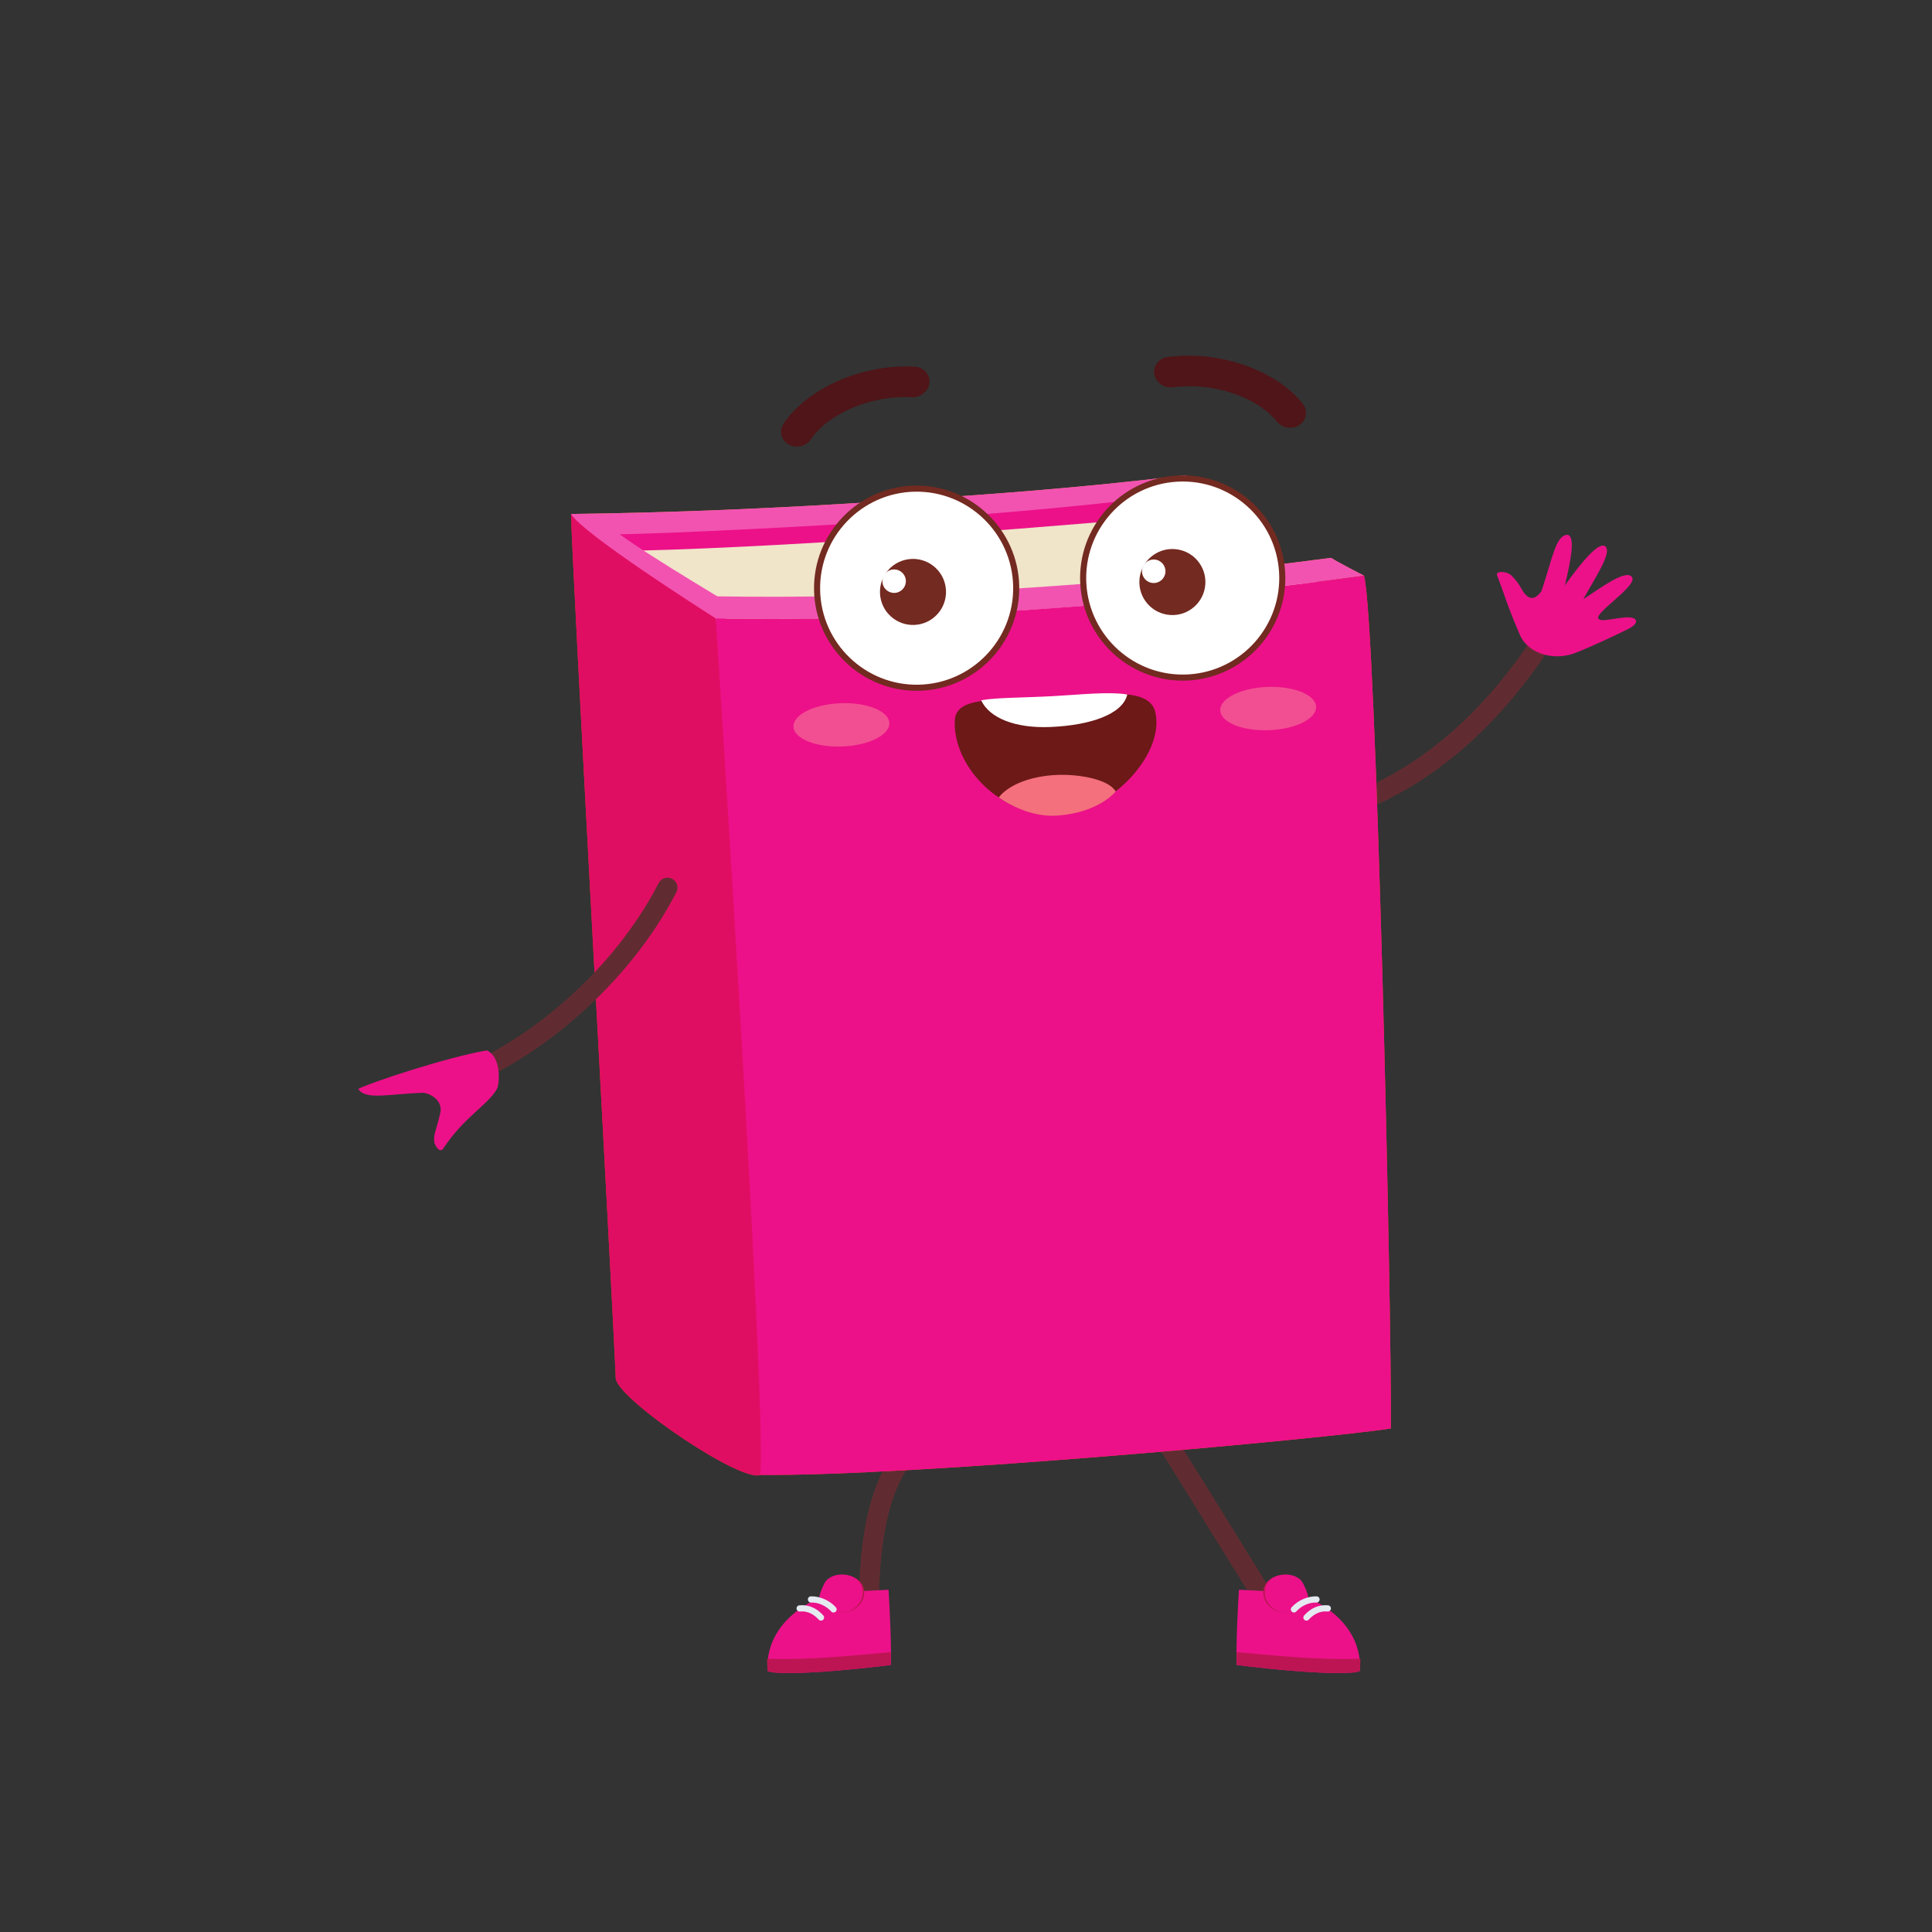 <?xml version="1.0" encoding="UTF-8" standalone="no"?>
<!-- Created with Inkscape (http://www.inkscape.org/) -->

<svg
   width="1000mm"
   height="1000mm"
   viewBox="0 0 1000 1000"
   version="1.1"
   id="svg5"
   inkscape:version="1.2 (1:1.2.1+202207142221+cd75a1ee6d)"
   sodipodi:docname="pink.svg"
   xmlns:inkscape="http://www.inkscape.org/namespaces/inkscape"
   xmlns:sodipodi="http://sodipodi.sourceforge.net/DTD/sodipodi-0.dtd"
   xmlns="http://www.w3.org/2000/svg"
   xmlns:svg="http://www.w3.org/2000/svg">
  <rect x="0" y="0" width="1000" height="1000" fill="#333333" stroke="none"/>
  <sodipodi:namedview
     id="namedview7"
     pagecolor="#ffffff"
     bordercolor="#000000"
     borderopacity="0.25"
     inkscape:showpageshadow="2"
     inkscape:pageopacity="0.0"
     inkscape:pagecheckerboard="0"
     inkscape:deskcolor="#d1d1d1"
     inkscape:document-units="px"
     showgrid="false"
     inkscape:zoom="0.11601979"
     inkscape:cx="2111.7087"
     inkscape:cy="3128.7766"
     inkscape:window-width="1920"
     inkscape:window-height="1031"
     inkscape:window-x="0"
     inkscape:window-y="25"
     inkscape:window-maximized="1"
     inkscape:current-layer="layer1" />
  <defs
     id="defs2" />
  <g
     inkscape:label="Layer 1"
     inkscape:groupmode="layer"
     id="layer1">
    <path
       d="m 670.154,429.786 c -2.442,0 -4.609,-1.73 -5.067,-4.214 -0.539,-2.806 1.313,-5.505 4.111,-6.036 50.113,-9.414 92.442,-40.417 125.827,-92.146 1.567,-2.402 4.782,-3.069 7.153,-1.534 2.391,1.549 3.093,4.745 1.547,7.147 -34.992,54.198 -79.611,86.736 -132.613,96.694 -0.326,0.061 -0.641,0.089 -0.956,0.089"
       style="fill:#612c31;fill-opacity:1;fill-rule:nonzero;stroke:none;stroke-width:0.102"
       id="path224" />
    <path
       d="m 827.514,320.426 c 1.201,0.965 3.673,0.518 7.55,-0.056 3.358,-0.499 8.364,-1.391 10.602,-0.311 2.381,1.153 0.946,3.525 -2.595,5.33 -5.851,2.981 -19.292,9.269 -26.191,11.947 -11.457,5.26 -25.733,1.484 -30.139,-8.634 -6.614,-15.17 -8.181,-21.481 -11.874,-30.961 -0.905,-2.336 5.057,-2.265 7.52,0.19 5.271,5.257 4.955,7.993 7.896,10.47 2.869,2.416 5.505,0.526 7.621,-2.539 5.81,-17.417 7.214,-27.945 12.912,-29.057 4.813,-0.219 2.483,12.227 -0.804,26.172 9.259,-13.032 17.796,-22.807 20.9,-20.162 3.673,3.131 -5.21,15.993 -11.376,27.326 9.931,-6.572 21.978,-15.416 25.112,-11.545 3.592,4.456 -20.513,19.114 -17.135,21.831"
       style="fill:#ec1189;fill-opacity:1;fill-rule:nonzero;stroke:none;stroke-width:0.102"
       id="path226" />
    <path
       d="m 664.761,849.504 c -1.72,0 -3.409,-0.868 -4.385,-2.442 l -14.093,-22.759 c -16.301,-26.38 -40.782,-65.962 -46.195,-74.449 -1.526,-2.409 -0.814,-5.605 1.587,-7.139 2.391,-1.514 5.586,-0.834 7.133,1.581 5.413,8.507 29.935,48.149 46.277,74.575 l 14.062,22.738 c 1.506,2.423 0.773,5.607 -1.658,7.115 -0.845,0.53 -1.791,0.78 -2.727,0.78"
       style="fill:#612c31;fill-opacity:1;fill-rule:nonzero;stroke:none;stroke-width:0.102"
       id="path228" />
    <path
       d="m 449.702,849.128 c -2.812,0 -5.128,-2.262 -5.168,-5.089 -0.619,-37.986 2.166,-84.016 29.313,-102.877 2.343,-1.616 5.573,-1.051 7.187,1.297 1.63,2.342 1.051,5.566 -1.29,7.194 -23.406,16.252 -25.397,61.561 -24.872,94.226 0.04,2.853 -2.234,5.201 -5.087,5.249 h -0.081"
       style="fill:#612c31;fill-opacity:1;fill-rule:nonzero;stroke:none;stroke-width:0.102"
       id="path230" />
    <path
       d="m 431.272,824.004 c 5.547,0.044 22.507,-0.782 28.639,-1.168 0.61,10.14 1.534,28.006 1.178,38.964 -46.623,5.678 -63.746,4.406 -63.828,2.892 -0.406,-7.429 0.721,-28.699 34.011,-40.688"
       style="fill:#ec1189;fill-opacity:1;fill-rule:nonzero;stroke:none;stroke-width:0.102"
       id="path232" />
    <path
       d="m 397.261,864.692 c 0.081,1.514 17.205,2.786 63.828,-2.892 0.035,-1.096 -0.118,-5.42 -0.104,-6.639 -34.721,3.282 -48.459,3.898 -63.928,3.41 -0.035,1.14 0.159,5.292 0.205,6.121 z m 49.876,-42.169 c -1.838,-8.921 -16.264,-9.25 -19.571,-2.973 -2.312,4.387 -3.157,7.337 -2.734,9.27 1.279,5.833 8.61,5.856 12.57,5.662 4.265,-0.209 11.215,-4.77 9.736,-11.959"
       style="fill:#bd1553;fill-opacity:1;fill-rule:nonzero;stroke:none;stroke-width:0.102"
       id="path234" />
    <path
       d="m 426.823,819.366 c -2.32,4.491 -3.172,7.511 -2.757,9.484 1.256,5.96 8.569,5.958 12.521,5.747 4.254,-0.228 11.204,-4.915 9.752,-12.259 -1.802,-9.111 -16.194,-9.402 -19.516,-2.972"
       style="fill:#ec1189;fill-opacity:1;fill-rule:nonzero;stroke:none;stroke-width:0.102"
       id="path236" />
    <path
       d="m 412.292,832.67 c 0.087,0.887 0.867,1.538 1.764,1.452 4.506,-0.452 7.772,2.03 9.686,4.179 0.341,0.383 0.821,0.565 1.295,0.538 0.353,-0.02 0.702,-0.154 0.984,-0.407 0.667,-0.592 0.727,-1.614 0.133,-2.279 -3.459,-3.883 -7.713,-5.692 -12.41,-5.246 -0.887,0.087 -1.537,0.876 -1.452,1.763 z m 7.585,-3.178 c 3.561,-0.195 7.726,1.649 10.353,4.598 0.339,0.382 0.82,0.563 1.293,0.537 0.353,-0.02 0.702,-0.153 0.986,-0.406 0.665,-0.594 0.725,-1.615 0.13,-2.282 -3.245,-3.643 -8.432,-5.824 -12.929,-5.674 -0.999,0.035 -1.598,0.806 -1.547,1.705 0.049,0.89 0.823,1.569 1.712,1.521"
       style="fill:#e5e9f0;fill-opacity:1;fill-rule:nonzero;stroke:none;stroke-width:0.102"
       id="path238" />
    <path
       d="m 669.91,824.004 c -5.545,0.044 -22.508,-0.782 -28.643,-1.168 -0.611,10.14 -1.536,28.006 -1.18,38.964 46.623,5.678 63.748,4.406 63.829,2.892 0.407,-7.429 -0.722,-28.699 -34.005,-40.688"
       style="fill:#ec1189;fill-opacity:1;fill-rule:nonzero;stroke:none;stroke-width:0.102"
       id="path240" />
    <path
       d="m 704.119,858.57 c -15.466,0.488 -29.203,-0.128 -63.921,-3.41 0,1.219 -0.141,5.543 -0.113,6.639 46.623,5.678 63.748,4.406 63.829,2.892 0.052,-0.829 0.245,-4.982 0.205,-6.121 z M 663.774,834.481 c 3.958,0.193 11.295,0.171 12.566,-5.662 0.427,-1.932 -0.417,-4.883 -2.727,-9.27 -3.307,-6.277 -17.735,-5.947 -19.567,2.973 -1.486,7.189 5.464,11.75 9.727,11.959"
       style="fill:#bd1553;fill-opacity:1;fill-rule:nonzero;stroke:none;stroke-width:0.102"
       id="path242" />
    <path
       d="m 674.356,819.366 c 2.32,4.491 3.175,7.511 2.758,9.484 -1.262,5.96 -8.568,5.958 -12.526,5.747 -4.253,-0.228 -11.203,-4.915 -9.748,-12.259 1.801,-9.111 16.189,-9.402 19.516,-2.972"
       style="fill:#ec1189;fill-opacity:1;fill-rule:nonzero;stroke:none;stroke-width:0.102"
       id="path244" />
    <path
       d="m 687.431,830.907 c -4.691,-0.446 -8.944,1.363 -12.403,5.246 -0.601,0.665 -0.539,1.687 0.133,2.279 0.274,0.253 0.631,0.388 0.977,0.407 0.478,0.026 0.956,-0.156 1.302,-0.538 1.913,-2.149 5.179,-4.631 9.687,-4.179 0.895,0.087 1.669,-0.565 1.76,-1.452 0.081,-0.887 -0.56,-1.677 -1.455,-1.763 z m -4.416,-2.936 c 0.052,-0.899 -0.549,-1.671 -1.547,-1.705 -4.497,-0.151 -9.687,2.031 -12.933,5.674 -0.59,0.667 -0.529,1.688 0.133,2.282 0.286,0.253 0.631,0.386 0.987,0.406 0.468,0.026 0.956,-0.156 1.292,-0.537 2.625,-2.949 6.797,-4.794 10.358,-4.598 0.885,0.048 1.658,-0.631 1.71,-1.521"
       style="fill:#e5e9f0;fill-opacity:1;fill-rule:nonzero;stroke:none;stroke-width:0.102"
       id="path246" />
    <path
       d="m 647.514,681.544 c -37.384,8.979 -236.214,33.186 -317.019,32.428 -0.876,-19.814 -25.915,-383.815 -34.917,-447.936 51.389,0.852 106.789,-0.705 164.83,-4.67 54.085,-3.695 95.407,-7.062 152.968,-14.936 2.187,1.755 13.787,5.812 15.812,6.977 6.054,67.054 13.686,380.344 18.326,428.137"
       style="fill:#f0451d;fill-opacity:1;fill-rule:nonzero;stroke:none;stroke-width:0.102"
       id="path248" />
    <path
       d="m 673.247,701.589 c -37.384,8.978 -236.214,33.185 -317.02,32.427 -0.876,-19.814 -18.207,-384.844 -27.211,-448.965 91.463,-2.18 235.447,-13.9 287.575,-19.086 4.844,3.919 64.887,34.237 77.82,42.871 5.749,95.479 -25.448,348.652 -21.165,392.752"
       style="fill:#f0e4c9;fill-opacity:1;fill-rule:nonzero;stroke:none;stroke-width:0.102"
       id="path250" />
    <path
       d="m 296.827,276.755 -1.249,-10.719 c 51.544,-0.643 104.066,-2.764 165.255,-6.755 54.204,-3.538 96.417,-6.595 152.717,-13.285 l 15.639,7.411 c -57.073,7.811 -113.179,12.575 -167.85,16.312 -13.003,0.886 -124.458,7.707 -164.512,7.036"
       style="fill:#f58046;fill-opacity:1;fill-rule:nonzero;stroke:none;stroke-width:0.102"
       id="path252" />
    <path
       d="m 498.279,317.716 c -44.863,2.28 -87.785,3.075 -127.78,2.411 l 0.196,-11.462 c 44.074,0.732 91.744,-0.29 141.66,-3.216 59.008,-3.398 115.43,-8.632 176.603,-16.707 3.266,2.176 17.033,9.216 17.033,9.216 -65.478,8.954 -129.825,15.326 -192.975,18.968 -4.934,0.276 -9.847,0.543 -14.737,0.792"
       style="fill:#f58046;fill-opacity:1;fill-rule:nonzero;stroke:none;stroke-width:0.102"
       id="path254" />
    <path
       d="m 373.295,323.332 c -6.383,-4.092 -69.441,-43.514 -76.769,-56.008 0,0 14.115,0.066 17.898,4.062 7.954,8.403 60.016,39.029 65.077,42.281 l -6.206,9.665"
       style="fill:#f58046;fill-opacity:1;fill-rule:nonzero;stroke:none;stroke-width:0.102"
       id="path256" />
    <path
       d="m 318.718,713.602 c 1.677,11.325 68.413,56.42 75.621,49.335 5.668,-35.187 -12.253,-380.479 -23.839,-442.81 -5.718,-3.663 -68.919,-43.855 -74.921,-54.09 0.178,21.8 20.926,395.578 23.139,447.566"
       style="fill:#e82e22;fill-opacity:1;fill-rule:nonzero;stroke:none;stroke-width:0.102"
       id="path258" />
    <path
       d="m 719.89,739.388 c -33.242,5.158 -245.588,24.782 -326.393,24.024 3.685,-30.883 -22.998,-443.285 -22.998,-443.285 44.306,0.736 92.117,-0.358 142.088,-3.234 62.002,-3.568 127.327,-9.895 193.404,-18.936 6.298,21.489 14.459,381.462 13.899,441.431"
       style="fill:#f0451d;fill-opacity:1;fill-rule:nonzero;stroke:none;stroke-width:0.102"
       id="path260" />
    <path
       d="m 647.514,681.544 c -37.384,8.979 -236.214,33.186 -317.019,32.428 -0.876,-19.814 -25.915,-383.815 -34.917,-447.936 51.389,0.852 106.789,-0.705 164.83,-4.67 54.085,-3.695 95.407,-7.062 152.968,-14.936 2.187,1.755 13.787,5.812 15.812,6.977 6.054,67.054 13.686,380.344 18.326,428.137"
       style="fill:#ec1189;fill-opacity:1;fill-rule:nonzero;stroke:none;stroke-width:0.102"
       id="path262" />
    <path
       d="m 673.247,701.589 c -37.384,8.978 -236.214,33.185 -317.02,32.427 -0.876,-19.814 -18.207,-384.844 -27.211,-448.965 91.463,-2.18 235.447,-13.9 287.575,-19.086 4.844,3.919 64.887,34.237 77.82,42.871 5.749,95.479 -25.448,348.652 -21.165,392.752"
       style="fill:#f0e4c9;fill-opacity:1;fill-rule:nonzero;stroke:none;stroke-width:0.102"
       id="path264" />
    <path
       d="m 296.827,276.755 -1.249,-10.719 c 51.544,-0.643 104.066,-2.764 165.255,-6.755 54.204,-3.538 96.417,-6.595 152.717,-13.285 l 15.639,7.411 c -57.073,7.811 -113.179,12.575 -167.85,16.312 -13.003,0.886 -124.458,7.707 -164.512,7.036"
       style="fill:#f253b1;fill-opacity:1;fill-rule:nonzero;stroke:none;stroke-width:0.102"
       id="path266" />
    <path
       d="m 498.279,317.716 c -44.863,2.28 -87.785,3.075 -127.78,2.411 l 0.196,-11.462 c 44.074,0.732 91.744,-0.29 141.66,-3.216 59.008,-3.398 115.43,-8.632 176.603,-16.707 3.266,2.176 17.033,9.216 17.033,9.216 -65.478,8.954 -129.825,15.326 -192.975,18.968 -4.934,0.276 -9.847,0.543 -14.737,0.792"
       style="fill:#f253b1;fill-opacity:1;fill-rule:nonzero;stroke:none;stroke-width:0.102"
       id="path268" />
    <path
       d="m 373.295,323.332 c -6.383,-4.092 -69.441,-43.514 -76.769,-56.008 0,0 14.115,0.066 17.898,4.062 7.954,8.403 60.016,39.029 65.077,42.281 l -6.206,9.665"
       style="fill:#f253b1;fill-opacity:1;fill-rule:nonzero;stroke:none;stroke-width:0.102"
       id="path270" />
    <path
       d="m 318.718,713.602 c 1.677,11.325 68.413,56.42 75.621,49.335 5.668,-35.187 -12.253,-380.479 -23.839,-442.81 -5.718,-3.663 -68.919,-43.855 -74.921,-54.09 0.178,21.8 20.926,395.578 23.139,447.566"
       style="fill:#e00e62;fill-opacity:1;fill-rule:nonzero;stroke:none;stroke-width:0.102"
       id="path272" />
    <path
       d="m 719.89,739.388 c -33.242,5.158 -245.588,24.782 -326.393,24.024 3.685,-30.883 -22.998,-443.285 -22.998,-443.285 44.306,0.736 92.117,-0.358 142.088,-3.234 62.002,-3.568 127.327,-9.895 193.404,-18.936 6.298,21.489 14.459,381.462 13.899,441.431"
       style="fill:#ec1189;fill-opacity:1;fill-rule:nonzero;stroke:none;stroke-width:0.102"
       id="path274" />
    <path
       d="m 414.874,230.791 c -2.234,0.636 -4.7,0.418 -6.787,-0.804 -3.874,-2.272 -4.95,-7.152 -2.398,-10.898 12.639,-18.487 41.125,-30.83 67.808,-29.293 4.62,0.264 8.01,4.019 7.559,8.395 -0.444,4.362 -4.602,7.688 -9.196,7.435 -20.488,-1.203 -42.862,8.154 -52.108,21.699 -1.189,1.736 -2.949,2.919 -4.877,3.467"
       style="fill:#4f1518;fill-opacity:1;fill-rule:nonzero;stroke:none;stroke-width:0.102"
       id="path276" />
    <path
       d="m 525.98,303.527 c 0.509,28.459 -22.148,51.942 -50.606,52.451 -28.46,0.51 -51.942,-22.148 -52.452,-50.607 -0.509,-28.458 22.149,-51.941 50.607,-52.45 28.458,-0.51 51.942,22.147 52.451,50.606"
       style="fill:#ffffff;fill-opacity:1;fill-rule:nonzero;stroke:none;stroke-width:0.102"
       id="path278" />
    <path
       d="m 473.557,254.494 c -27.545,0.493 -49.554,23.303 -49.063,50.849 0.493,27.544 23.303,49.553 50.85,49.061 27.552,-0.492 49.559,-23.303 49.067,-50.849 -0.493,-27.545 -23.303,-49.554 -50.854,-49.061 z m 1.842,103.055 c -29.277,0.524 -53.526,-22.873 -54.051,-52.149 -0.523,-29.278 22.873,-53.527 52.151,-54.051 29.283,-0.524 53.533,22.872 54.056,52.15 0.524,29.277 -22.872,53.526 -52.156,54.05"
       style="fill:#732a20;fill-opacity:1;fill-rule:nonzero;stroke:none;stroke-width:0.102"
       id="path280" />
    <path
       d="m 489.484,303.974 c 1.33,9.346 -5.168,18.001 -14.513,19.331 -9.346,1.331 -18.001,-5.167 -19.332,-14.512 -1.331,-9.346 5.168,-18.001 14.513,-19.331 9.346,-1.331 18.001,5.167 19.332,14.512"
       style="fill:#732a20;fill-opacity:1;fill-rule:nonzero;stroke:none;stroke-width:0.102"
       id="path282" />
    <path
       d="m 468.814,299.958 c 0.474,3.324 -1.838,6.402 -5.162,6.876 -3.325,0.473 -6.403,-1.839 -6.876,-5.162 -0.473,-3.325 1.838,-6.403 5.163,-6.877 3.323,-0.473 6.402,1.839 6.876,5.163"
       style="fill:#ffffff;fill-opacity:1;fill-rule:nonzero;stroke:none;stroke-width:0.102"
       id="path284" />
    <path
       d="m 665.972,221.212 c 2.269,0.464 4.711,0.059 6.705,-1.318 3.684,-2.56 4.386,-7.509 1.557,-11.049 -14.011,-17.472 -43.357,-27.606 -69.843,-24.045 -4.589,0.621 -7.682,4.62 -6.899,8.944 0.773,4.314 5.179,7.32 9.738,6.716 20.34,-2.757 43.356,4.867 53.613,17.668 1.313,1.64 3.165,2.686 5.128,3.084"
       style="fill:#4f1518;fill-opacity:1;fill-rule:nonzero;stroke:none;stroke-width:0.102"
       id="path286" />
    <path
       d="m 410.707,376.131 c 0.237,6.185 11.531,10.773 25.226,10.251 13.695,-0.523 24.608,-5.959 24.372,-12.142 -0.237,-6.182 -11.529,-10.772 -25.226,-10.249 -13.696,0.522 -24.607,5.959 -24.372,12.141"
       style="fill:#f24f92;fill-opacity:1;fill-rule:nonzero;stroke:none;stroke-width:0.102"
       id="path288" />
    <path
       d="m 560.73,302.201 c 1.659,28.415 26.038,50.104 54.448,48.444 28.419,-1.661 50.113,-26.041 48.444,-54.457 -1.658,-28.414 -26.038,-50.103 -54.447,-48.443 -28.419,1.66 -50.113,26.04 -48.444,54.456"
       style="fill:#ffffff;fill-opacity:1;fill-rule:nonzero;stroke:none;stroke-width:0.102"
       id="path290" />
    <path
       d="m 562.297,302.109 c 1.608,27.504 25.285,48.571 52.799,46.964 27.493,-1.607 48.566,-25.289 46.958,-52.792 -1.607,-27.503 -25.285,-48.57 -52.789,-46.963 -27.514,1.607 -48.576,25.289 -46.969,52.791 z m -3.144,0.184 c -1.709,-29.232 20.686,-54.408 49.93,-56.116 29.233,-1.708 54.407,20.688 56.116,49.92 1.71,29.233 -20.686,54.408 -49.919,56.116 -29.244,1.708 -54.417,-20.687 -56.127,-49.92"
       style="fill:#732a20;fill-opacity:1;fill-rule:nonzero;stroke:none;stroke-width:0.102"
       id="path292" />
    <path
       d="m 589.77,300.15 c -0.621,9.419 6.522,17.555 15.934,18.169 9.422,0.616 17.563,-6.523 18.173,-15.943 0.611,-9.42 -6.522,-17.555 -15.944,-18.169 -9.422,-0.616 -17.552,6.522 -18.163,15.943"
       style="fill:#732a20;fill-opacity:1;fill-rule:nonzero;stroke:none;stroke-width:0.102"
       id="path294" />
    <path
       d="m 591.103,295.293 c -0.225,3.351 2.31,6.245 5.667,6.463 3.348,0.219 6.248,-2.321 6.461,-5.672 0.225,-3.351 -2.32,-6.244 -5.668,-6.462 -3.358,-0.219 -6.248,2.32 -6.461,5.671"
       style="fill:#ffffff;fill-opacity:1;fill-rule:nonzero;stroke:none;stroke-width:0.102"
       id="path296" />
    <path
       d="m 598.002,368.705 c 5.138,22.274 -25.011,53.934 -53.571,53.107 -28.41,-0.822 -51.26,-26.122 -50.24,-48.919 0.564,-12.615 21.165,-10.42 49.083,-11.926 27.886,-1.502 51.594,-5.812 54.728,7.738"
       style="fill:#6c1917;fill-opacity:1;fill-rule:nonzero;stroke:none;stroke-width:0.102"
       id="path298" />
    <path
       d="m 546.703,401.118 c -13.111,0.614 -24.692,5.014 -29.769,11.664 7.642,5.21 18.478,9.964 29.422,9.405 12.318,-0.629 24.325,-4.99 31.132,-12.483 -3.541,-6.374 -19.058,-9.134 -30.785,-8.586"
       style="fill:#f4707c;fill-opacity:1;fill-rule:nonzero;stroke:none;stroke-width:0.102"
       id="path300" />
    <path
       d="m 583.471,359.45 c -10.002,-1.569 -24.736,0.136 -38.637,0.886 -15.683,0.846 -29.328,0.696 -36.977,2.128 4.224,9.182 17.681,14.575 35.742,13.835 20.854,-0.853 37.592,-6.668 39.872,-16.849"
       style="fill:#ffffff;fill-opacity:1;fill-rule:nonzero;stroke:none;stroke-width:0.102"
       id="path302" />
    <path
       d="m 681.194,365.813 c 0.234,6.183 -10.674,11.619 -24.37,12.141 -13.696,0.523 -24.991,-4.066 -25.224,-10.249 -0.234,-6.182 10.674,-11.619 24.37,-12.141 13.696,-0.522 24.991,4.067 25.224,10.249"
       style="fill:#f24f92;fill-opacity:1;fill-rule:nonzero;stroke:none;stroke-width:0.102"
       id="path304" />
    <path
       d="m 243.124,561.169 c -2.019,0 -3.943,-1.198 -4.778,-3.182 -1.091,-2.639 0.163,-5.659 2.8,-6.757 32.421,-13.479 75.84,-47.811 99.769,-94.143 1.306,-2.551 4.456,-3.534 6.958,-2.221 2.545,1.305 3.54,4.421 2.222,6.958 -25.114,48.655 -70.82,84.749 -104.992,98.949 -0.645,0.269 -1.319,0.397 -1.978,0.397"
       style="fill:#612c31;fill-opacity:1;fill-rule:nonzero;stroke:none;stroke-width:0.102"
       id="path306" />
    <path
       d="m 185.381,563.633 c 6.721,-3.439 46.256,-16.509 66.66,-19.954 7.627,3.613 6.587,17.525 5.117,20.072 -4.819,8.347 -16.651,14.061 -27.691,30.661 -1.907,2.867 -4.527,-1.785 -4.696,-3.375 -0.441,-4.104 0.86,-5.107 3.12,-15.03 1.377,-6.047 -4.536,-9.823 -8.64,-10.37 -17.829,0.465 -29.839,4.014 -33.87,-2.005"
       style="fill:#ec1189;fill-opacity:1;fill-rule:nonzero;stroke:none;stroke-width:0.102"
       id="path312" />
  </g>
</svg>
